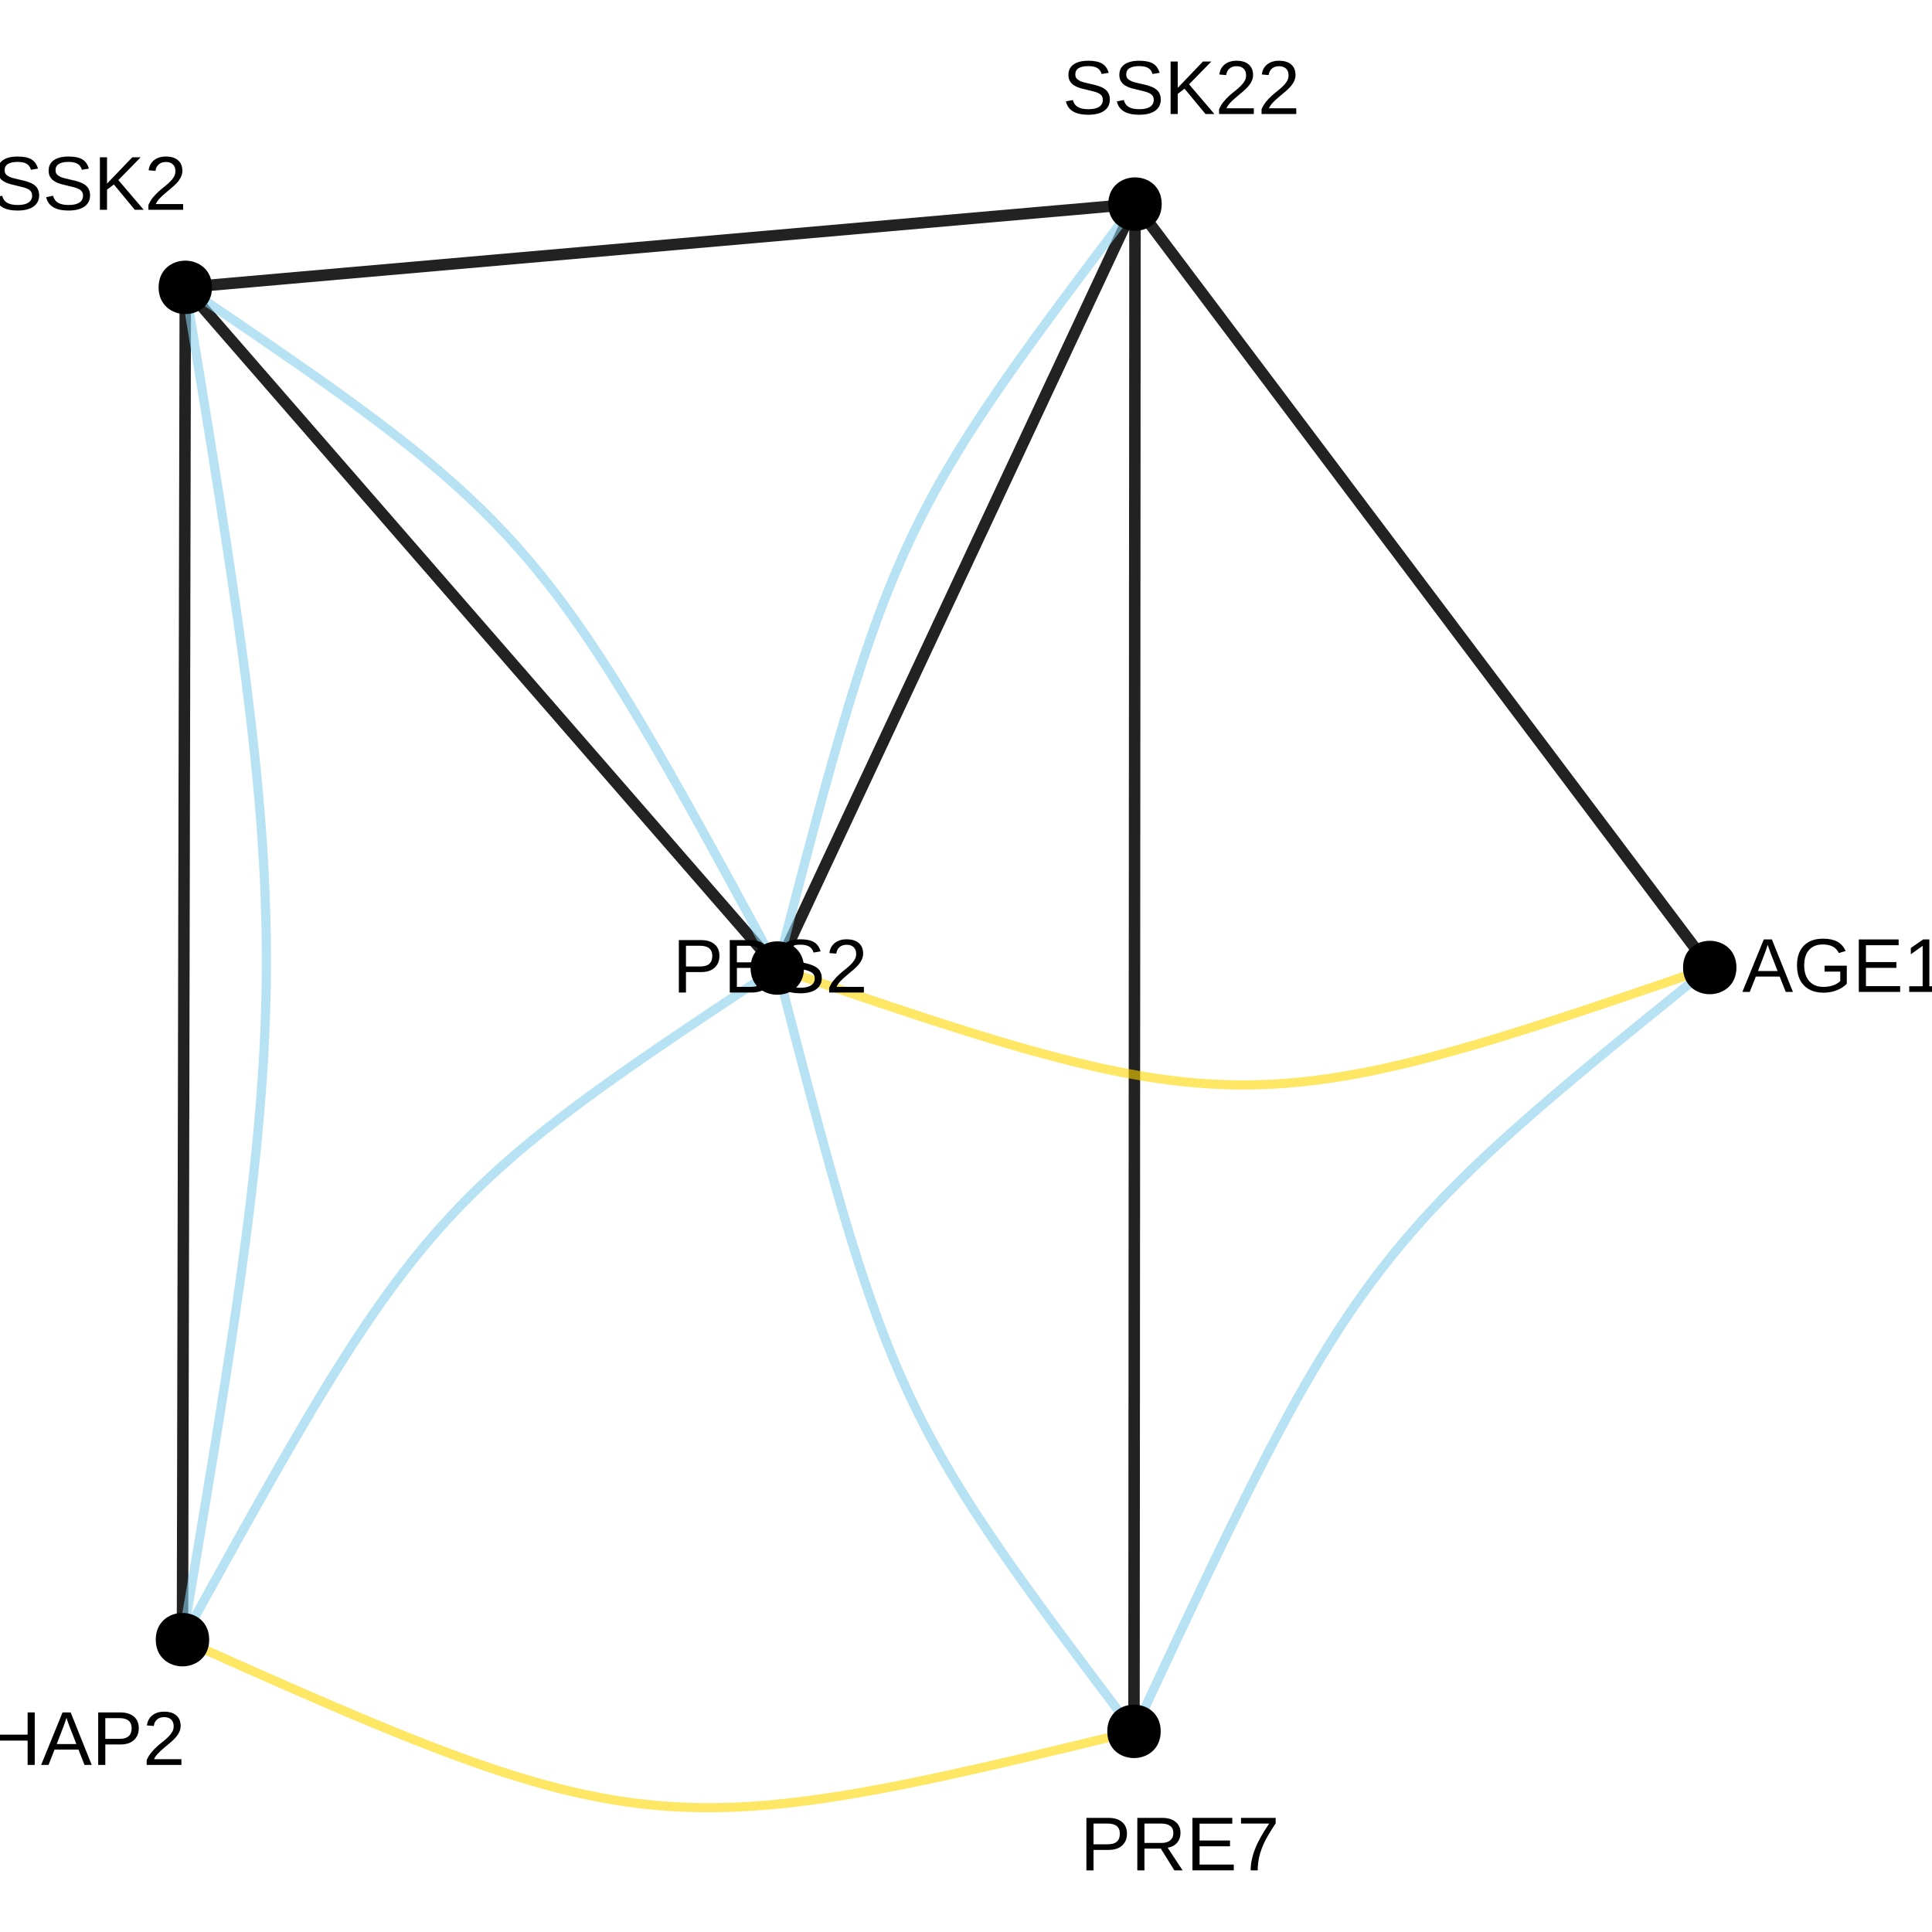 <?xml version="1.0" encoding="UTF-8"?>
<svg xmlns="http://www.w3.org/2000/svg" xmlns:xlink="http://www.w3.org/1999/xlink" width="360pt" height="360pt" viewBox="0 0 360 360" version="1.1">
<defs>
<g>
<symbol overflow="visible" id="glyph0-0">
<path style="stroke:none;" d="M 1.422 -9.781 L 9.234 -9.781 L 9.234 0 L 1.422 0 Z M 1.953 -9.25 L 1.953 -0.531 L 8.703 -0.531 L 8.703 -9.25 Z M 1.953 -9.25 "/>
</symbol>
<symbol overflow="visible" id="glyph0-1">
<path style="stroke:none;" d="M 8.734 -6.844 C 8.734 -5.914 8.43 -5.176 7.828 -4.625 C 7.223 -4.082 6.398 -3.812 5.359 -3.812 L 2.5 -3.812 L 2.5 0 L 1.172 0 L 1.172 -9.781 L 5.281 -9.781 C 6.375 -9.781 7.223 -9.52 7.828 -9 C 8.43 -8.488 8.734 -7.77 8.734 -6.844 Z M 7.406 -6.828 C 7.406 -8.086 6.645 -8.719 5.125 -8.719 L 2.5 -8.719 L 2.5 -4.859 L 5.172 -4.859 C 6.66 -4.859 7.406 -5.516 7.406 -6.828 Z M 7.406 -6.828 "/>
</symbol>
<symbol overflow="visible" id="glyph0-2">
<path style="stroke:none;" d="M 8.078 0 L 5.547 -4.062 L 2.5 -4.062 L 2.5 0 L 1.172 0 L 1.172 -9.781 L 5.766 -9.781 C 6.867 -9.781 7.719 -9.531 8.312 -9.031 C 8.914 -8.539 9.219 -7.859 9.219 -6.984 C 9.219 -6.254 9.004 -5.641 8.578 -5.141 C 8.16 -4.648 7.578 -4.344 6.828 -4.219 L 9.609 0 Z M 7.891 -6.969 C 7.891 -7.539 7.695 -7.973 7.312 -8.266 C 6.926 -8.566 6.367 -8.719 5.641 -8.719 L 2.5 -8.719 L 2.5 -5.109 L 5.688 -5.109 C 6.383 -5.109 6.926 -5.27 7.312 -5.594 C 7.695 -5.926 7.891 -6.383 7.891 -6.969 Z M 7.891 -6.969 "/>
</symbol>
<symbol overflow="visible" id="glyph0-3">
<path style="stroke:none;" d="M 1.172 0 L 1.172 -9.781 L 8.594 -9.781 L 8.594 -8.703 L 2.5 -8.703 L 2.5 -5.562 L 8.172 -5.562 L 8.172 -4.484 L 2.5 -4.484 L 2.5 -1.078 L 8.875 -1.078 L 8.875 0 Z M 1.172 0 "/>
</symbol>
<symbol overflow="visible" id="glyph0-4">
<path style="stroke:none;" d="M 7.188 -8.766 C 6.188 -7.242 5.477 -6.047 5.062 -5.172 C 4.656 -4.305 4.348 -3.453 4.141 -2.609 C 3.941 -1.773 3.844 -0.906 3.844 0 L 2.531 0 C 2.531 -1.25 2.797 -2.562 3.328 -3.938 C 3.859 -5.32 4.742 -6.914 5.984 -8.719 L 0.734 -8.719 L 0.734 -9.781 L 7.188 -9.781 Z M 7.188 -8.766 "/>
</symbol>
<symbol overflow="visible" id="glyph0-5">
<path style="stroke:none;" d="M 8.828 -2.703 C 8.828 -1.797 8.473 -1.094 7.766 -0.594 C 7.066 -0.102 6.078 0.141 4.797 0.141 C 2.41 0.141 1.023 -0.688 0.641 -2.344 L 1.938 -2.609 C 2.082 -2.016 2.395 -1.578 2.875 -1.297 C 3.352 -1.023 4.008 -0.891 4.844 -0.891 C 5.695 -0.891 6.352 -1.035 6.812 -1.328 C 7.281 -1.629 7.516 -2.062 7.516 -2.625 C 7.516 -2.945 7.441 -3.207 7.297 -3.406 C 7.148 -3.602 6.945 -3.766 6.688 -3.891 C 6.426 -4.023 6.109 -4.133 5.734 -4.219 C 5.367 -4.312 4.969 -4.41 4.531 -4.516 C 3.758 -4.68 3.172 -4.848 2.766 -5.016 C 2.367 -5.191 2.051 -5.383 1.812 -5.594 C 1.582 -5.812 1.406 -6.062 1.281 -6.344 C 1.164 -6.625 1.109 -6.945 1.109 -7.312 C 1.109 -8.145 1.426 -8.785 2.062 -9.234 C 2.707 -9.691 3.625 -9.922 4.812 -9.922 C 5.926 -9.922 6.773 -9.75 7.359 -9.406 C 7.953 -9.07 8.367 -8.492 8.609 -7.672 L 7.297 -7.453 C 7.148 -7.973 6.875 -8.348 6.469 -8.578 C 6.07 -8.805 5.516 -8.922 4.797 -8.922 C 4.016 -8.922 3.414 -8.789 3 -8.531 C 2.594 -8.281 2.391 -7.895 2.391 -7.375 C 2.391 -7.07 2.469 -6.82 2.625 -6.625 C 2.789 -6.438 3.023 -6.27 3.328 -6.125 C 3.629 -5.988 4.227 -5.82 5.125 -5.625 C 5.426 -5.562 5.723 -5.492 6.016 -5.422 C 6.316 -5.348 6.602 -5.258 6.875 -5.156 C 7.156 -5.062 7.41 -4.945 7.641 -4.812 C 7.879 -4.676 8.086 -4.508 8.266 -4.312 C 8.441 -4.125 8.578 -3.895 8.672 -3.625 C 8.773 -3.363 8.828 -3.055 8.828 -2.703 Z M 8.828 -2.703 "/>
</symbol>
<symbol overflow="visible" id="glyph0-6">
<path style="stroke:none;" d="M 7.672 0 L 3.766 -4.719 L 2.5 -3.75 L 2.5 0 L 1.172 0 L 1.172 -9.781 L 2.5 -9.781 L 2.5 -4.875 L 7.203 -9.781 L 8.766 -9.781 L 4.609 -5.531 L 9.328 0 Z M 7.672 0 "/>
</symbol>
<symbol overflow="visible" id="glyph0-7">
<path style="stroke:none;" d="M 0.719 0 L 0.719 -0.875 C 0.945 -1.414 1.234 -1.895 1.578 -2.312 C 1.922 -2.727 2.281 -3.102 2.656 -3.438 C 3.031 -3.77 3.398 -4.078 3.766 -4.359 C 4.129 -4.648 4.457 -4.941 4.75 -5.234 C 5.051 -5.523 5.289 -5.828 5.469 -6.141 C 5.656 -6.453 5.75 -6.805 5.75 -7.203 C 5.75 -7.742 5.594 -8.16 5.281 -8.453 C 4.969 -8.754 4.531 -8.906 3.969 -8.906 C 3.438 -8.906 3 -8.758 2.656 -8.469 C 2.312 -8.176 2.109 -7.77 2.047 -7.25 L 0.766 -7.359 C 0.859 -8.148 1.191 -8.773 1.766 -9.234 C 2.336 -9.691 3.07 -9.922 3.969 -9.922 C 4.957 -9.922 5.719 -9.688 6.25 -9.219 C 6.781 -8.758 7.047 -8.102 7.047 -7.25 C 7.047 -6.863 6.957 -6.484 6.781 -6.109 C 6.602 -5.734 6.344 -5.359 6 -4.984 C 5.656 -4.609 5.004 -4.031 4.047 -3.25 C 3.516 -2.812 3.086 -2.414 2.766 -2.062 C 2.453 -1.719 2.227 -1.383 2.094 -1.062 L 7.188 -1.062 L 7.188 0 Z M 0.719 0 "/>
</symbol>
<symbol overflow="visible" id="glyph0-8">
<path style="stroke:none;" d="M 8.109 0 L 6.984 -2.859 L 2.531 -2.859 L 1.406 0 L 0.031 0 L 4.016 -9.781 L 5.531 -9.781 L 9.453 0 Z M 4.75 -8.781 L 4.688 -8.594 C 4.57 -8.207 4.398 -7.711 4.172 -7.109 L 2.938 -3.891 L 6.594 -3.891 L 5.328 -7.125 C 5.203 -7.445 5.07 -7.805 4.938 -8.203 Z M 4.75 -8.781 "/>
</symbol>
<symbol overflow="visible" id="glyph0-9">
<path style="stroke:none;" d="M 0.719 -4.938 C 0.719 -6.52 1.141 -7.742 1.984 -8.609 C 2.836 -9.484 4.035 -9.922 5.578 -9.922 C 6.66 -9.922 7.539 -9.738 8.219 -9.375 C 8.895 -9.008 9.414 -8.426 9.781 -7.625 L 8.516 -7.25 C 8.242 -7.801 7.863 -8.203 7.375 -8.453 C 6.883 -8.711 6.273 -8.844 5.547 -8.844 C 4.422 -8.844 3.555 -8.5 2.953 -7.812 C 2.359 -7.133 2.062 -6.176 2.062 -4.938 C 2.062 -3.695 2.379 -2.719 3.016 -2 C 3.648 -1.289 4.523 -0.938 5.641 -0.938 C 6.285 -0.938 6.883 -1.031 7.438 -1.219 C 7.988 -1.414 8.438 -1.68 8.781 -2.016 L 8.781 -3.781 L 5.859 -3.781 L 5.859 -4.891 L 10 -4.891 L 10 -1.516 C 9.477 -0.992 8.844 -0.586 8.094 -0.297 C 7.344 -0.004 6.523 0.141 5.641 0.141 C 4.617 0.141 3.738 -0.062 3 -0.469 C 2.258 -0.875 1.691 -1.457 1.297 -2.219 C 0.91 -2.988 0.719 -3.895 0.719 -4.938 Z M 0.719 -4.938 "/>
</symbol>
<symbol overflow="visible" id="glyph0-10">
<path style="stroke:none;" d="M 1.078 0 L 1.078 -1.062 L 3.578 -1.062 L 3.578 -8.594 L 1.375 -7.016 L 1.375 -8.188 L 3.672 -9.781 L 4.828 -9.781 L 4.828 -1.062 L 7.219 -1.062 L 7.219 0 Z M 1.078 0 "/>
</symbol>
<symbol overflow="visible" id="glyph0-11">
<path style="stroke:none;" d="M 7.781 0 L 7.781 -4.531 L 2.5 -4.531 L 2.5 0 L 1.172 0 L 1.172 -9.781 L 2.5 -9.781 L 2.5 -5.641 L 7.781 -5.641 L 7.781 -9.781 L 9.109 -9.781 L 9.109 0 Z M 7.781 0 "/>
</symbol>
<symbol overflow="visible" id="glyph0-12">
<path style="stroke:none;" d="M 8.734 -2.75 C 8.734 -1.883 8.414 -1.207 7.781 -0.719 C 7.145 -0.238 6.266 0 5.141 0 L 1.172 0 L 1.172 -9.781 L 4.719 -9.781 C 7.02 -9.781 8.172 -8.988 8.172 -7.406 C 8.172 -6.832 8.004 -6.348 7.672 -5.953 C 7.348 -5.555 6.891 -5.289 6.297 -5.156 C 7.078 -5.062 7.676 -4.801 8.094 -4.375 C 8.52 -3.945 8.734 -3.406 8.734 -2.75 Z M 6.828 -7.25 C 6.828 -7.781 6.645 -8.156 6.281 -8.375 C 5.926 -8.602 5.406 -8.719 4.719 -8.719 L 2.5 -8.719 L 2.5 -5.625 L 4.719 -5.625 C 5.426 -5.625 5.953 -5.754 6.297 -6.016 C 6.648 -6.285 6.828 -6.695 6.828 -7.25 Z M 7.391 -2.859 C 7.391 -4.016 6.582 -4.594 4.969 -4.594 L 2.5 -4.594 L 2.5 -1.062 L 5.062 -1.062 C 5.875 -1.062 6.461 -1.211 6.828 -1.516 C 7.203 -1.816 7.391 -2.266 7.391 -2.859 Z M 7.391 -2.859 "/>
</symbol>
</g>
</defs>
<g id="surface155093">
<rect x="0" y="0" width="360" height="360" style="fill:rgb(100%,100%,100%);fill-opacity:1;stroke:none;"/>
<path style="fill:none;stroke-width:2.134;stroke-linecap:butt;stroke-linejoin:round;stroke:rgb(13.333%,13.333%,13.333%);stroke-opacity:1;stroke-miterlimit:1;" d="M 211.305 322.613 L 211.305 318.344 L 211.309 314.16 L 211.312 310.062 L 211.312 306.043 L 211.316 302.105 L 211.32 298.246 L 211.32 294.465 L 211.324 290.754 L 211.328 287.121 L 211.328 283.559 L 211.332 280.062 L 211.332 276.637 L 211.336 273.277 L 211.336 269.98 L 211.34 266.746 L 211.34 263.57 L 211.344 260.457 L 211.348 257.402 L 211.348 254.398 L 211.352 251.453 L 211.352 245.711 L 211.355 242.91 L 211.355 240.16 L 211.359 237.457 L 211.359 234.793 L 211.363 232.172 L 211.363 229.59 L 211.367 227.043 L 211.367 222.062 L 211.371 219.621 L 211.371 217.211 L 211.375 214.832 L 211.375 210.148 L 211.379 207.844 L 211.379 205.562 L 211.383 203.297 L 211.383 198.828 L 211.387 196.613 L 211.387 192.227 L 211.391 190.051 L 211.391 187.879 L 211.395 185.715 L 211.395 181.398 L 211.398 179.242 L 211.398 174.926 L 211.402 172.762 L 211.402 168.414 L 211.406 166.227 L 211.406 164.027 L 211.41 161.816 L 211.41 157.344 L 211.414 155.082 L 211.414 150.496 L 211.418 148.164 L 211.418 145.812 L 211.422 143.43 L 211.422 138.578 L 211.426 136.105 L 211.426 133.598 L 211.43 131.055 L 211.43 128.473 L 211.434 125.852 L 211.434 123.188 L 211.438 120.48 L 211.438 114.934 L 211.441 112.086 L 211.441 109.191 L 211.445 106.242 L 211.445 103.242 L 211.449 100.184 L 211.449 97.07 L 211.453 93.898 L 211.457 90.664 L 211.457 87.367 L 211.461 84.008 L 211.461 80.578 L 211.465 77.086 L 211.465 73.523 L 211.469 69.887 L 211.473 66.18 L 211.473 62.395 L 211.477 58.535 L 211.48 54.598 L 211.48 50.582 L 211.484 46.48 L 211.488 42.297 L 211.488 38.027 "/>
<path style="fill:none;stroke-width:2.134;stroke-linecap:butt;stroke-linejoin:round;stroke:rgb(13.333%,13.333%,13.333%);stroke-opacity:1;stroke-miterlimit:1;" d="M 34.527 53.547 L 34.52 57.328 L 34.512 61.031 L 34.504 64.66 L 34.496 68.219 L 34.492 71.703 L 34.484 75.121 L 34.477 78.473 L 34.469 81.754 L 34.461 84.973 L 34.457 88.129 L 34.449 91.223 L 34.441 94.258 L 34.438 97.23 L 34.43 100.152 L 34.426 103.016 L 34.418 105.824 L 34.414 108.582 L 34.406 111.289 L 34.402 113.945 L 34.398 116.555 L 34.391 119.121 L 34.387 121.641 L 34.379 124.117 L 34.375 126.555 L 34.371 128.949 L 34.367 131.305 L 34.359 133.629 L 34.355 135.914 L 34.352 138.168 L 34.348 140.387 L 34.344 142.578 L 34.336 144.738 L 34.332 146.871 L 34.328 148.98 L 34.324 151.066 L 34.32 153.129 L 34.316 155.168 L 34.312 157.188 L 34.309 159.191 L 34.305 161.18 L 34.301 163.152 L 34.297 165.109 L 34.289 167.059 L 34.285 168.996 L 34.281 170.922 L 34.277 172.844 L 34.273 174.762 L 34.254 184.312 L 34.25 186.23 L 34.246 188.152 L 34.242 190.078 L 34.238 192.016 L 34.234 193.965 L 34.23 195.922 L 34.227 197.895 L 34.223 199.883 L 34.219 201.887 L 34.215 203.906 L 34.211 205.945 L 34.207 208.008 L 34.199 210.094 L 34.195 212.203 L 34.191 214.336 L 34.188 216.496 L 34.184 218.688 L 34.18 220.906 L 34.172 223.16 L 34.168 225.445 L 34.164 227.77 L 34.16 230.125 L 34.152 232.52 L 34.148 234.957 L 34.145 237.434 L 34.137 239.953 L 34.133 242.52 L 34.129 245.129 L 34.121 247.785 L 34.117 250.492 L 34.109 253.25 L 34.105 256.059 L 34.098 258.922 L 34.094 261.84 L 34.086 264.816 L 34.078 267.852 L 34.074 270.945 L 34.066 274.102 L 34.059 277.32 L 34.055 280.602 L 34.047 283.953 L 34.039 287.371 L 34.031 290.855 L 34.023 294.414 L 34.016 298.043 L 34.008 301.746 L 34 305.527 "/>
<path style="fill:none;stroke-width:2.134;stroke-linecap:butt;stroke-linejoin:round;stroke:rgb(13.333%,13.333%,13.333%);stroke-opacity:1;stroke-miterlimit:1;" d="M 34.527 53.547 L 36.184 55.449 L 37.805 57.312 L 39.395 59.141 L 40.949 60.93 L 42.477 62.688 L 43.973 64.406 L 45.441 66.094 L 46.875 67.746 L 48.285 69.367 L 49.668 70.953 L 51.023 72.512 L 52.352 74.039 L 53.652 75.535 L 54.93 77.004 L 56.184 78.445 L 57.414 79.859 L 58.621 81.25 L 59.805 82.609 L 60.969 83.949 L 62.109 85.262 L 63.234 86.555 L 64.336 87.82 L 65.422 89.066 L 66.488 90.293 L 67.535 91.5 L 68.566 92.688 L 69.586 93.855 L 70.586 95.008 L 71.57 96.141 L 72.543 97.258 L 73.504 98.359 L 74.449 99.449 L 75.383 100.523 L 76.305 101.582 L 77.219 102.633 L 78.121 103.672 L 79.016 104.699 L 79.898 105.715 L 80.777 106.723 L 81.645 107.723 L 82.508 108.715 L 83.367 109.703 L 84.219 110.684 L 85.066 111.656 L 85.91 112.629 L 87.59 114.559 L 88.426 115.523 L 90.934 118.406 L 91.773 119.367 L 92.609 120.332 L 94.297 122.27 L 95.145 123.246 L 95.996 124.227 L 96.855 125.211 L 97.719 126.203 L 98.586 127.203 L 99.465 128.211 L 100.348 129.23 L 101.242 130.258 L 102.145 131.293 L 103.059 132.344 L 103.98 133.406 L 104.914 134.48 L 105.859 135.566 L 106.82 136.672 L 107.793 137.789 L 108.777 138.922 L 109.777 140.074 L 110.793 141.242 L 111.828 142.426 L 112.875 143.633 L 113.941 144.859 L 115.027 146.105 L 116.129 147.375 L 117.25 148.664 L 118.395 149.98 L 119.559 151.316 L 120.742 152.68 L 121.949 154.066 L 123.18 155.48 L 124.434 156.922 L 125.711 158.391 L 127.012 159.891 L 128.34 161.418 L 129.695 162.973 L 131.078 164.562 L 132.484 166.184 L 133.922 167.836 L 135.391 169.52 L 136.887 171.242 L 138.41 172.996 L 139.969 174.785 L 141.559 176.613 L 143.18 178.48 L 144.836 180.383 "/>
<path style="fill:none;stroke-width:2.134;stroke-linecap:butt;stroke-linejoin:round;stroke:rgb(13.333%,13.333%,13.333%);stroke-opacity:1;stroke-miterlimit:1;" d="M 34.527 53.547 L 37.184 53.312 L 39.785 53.086 L 42.332 52.863 L 44.832 52.645 L 47.281 52.43 L 49.68 52.219 L 52.031 52.012 L 54.34 51.809 L 56.598 51.609 L 58.816 51.418 L 60.988 51.227 L 63.117 51.039 L 65.207 50.855 L 67.258 50.676 L 69.27 50.5 L 71.242 50.328 L 73.18 50.156 L 75.078 49.992 L 76.945 49.828 L 78.777 49.668 L 80.578 49.508 L 82.348 49.352 L 84.09 49.199 L 85.801 49.051 L 87.48 48.902 L 89.137 48.758 L 90.77 48.613 L 92.375 48.473 L 93.957 48.336 L 95.516 48.199 L 97.055 48.062 L 98.57 47.93 L 100.07 47.801 L 101.551 47.668 L 103.016 47.543 L 104.461 47.414 L 105.895 47.289 L 107.316 47.164 L 108.723 47.039 L 110.117 46.918 L 111.504 46.797 L 112.879 46.676 L 114.246 46.555 L 115.605 46.438 L 116.961 46.316 L 119.656 46.082 L 120.996 45.965 L 122.34 45.848 L 123.68 45.73 L 125.02 45.609 L 126.363 45.492 L 129.059 45.258 L 130.414 45.137 L 131.773 45.02 L 133.141 44.898 L 134.516 44.777 L 135.902 44.656 L 137.297 44.535 L 138.703 44.41 L 140.125 44.285 L 141.555 44.16 L 143.004 44.035 L 144.469 43.906 L 145.949 43.777 L 147.449 43.645 L 148.965 43.512 L 150.504 43.375 L 152.062 43.238 L 153.645 43.102 L 155.25 42.961 L 156.879 42.816 L 158.535 42.672 L 160.219 42.523 L 161.93 42.375 L 163.668 42.223 L 165.438 42.066 L 167.238 41.91 L 169.074 41.75 L 170.938 41.586 L 172.84 41.418 L 174.777 41.25 L 176.75 41.074 L 178.762 40.898 L 180.809 40.719 L 182.898 40.535 L 185.031 40.348 L 187.203 40.16 L 189.418 39.965 L 191.68 39.766 L 193.984 39.562 L 196.34 39.355 L 198.738 39.148 L 201.188 38.934 L 203.684 38.715 L 206.234 38.488 L 208.836 38.262 L 211.488 38.027 "/>
<path style="fill:none;stroke-width:2.134;stroke-linecap:butt;stroke-linejoin:round;stroke:rgb(13.333%,13.333%,13.333%);stroke-opacity:1;stroke-miterlimit:1;" d="M 318.586 180.281 L 316.98 178.148 L 315.406 176.055 L 313.863 174.008 L 312.352 172 L 310.867 170.031 L 309.418 168.102 L 307.992 166.211 L 306.598 164.355 L 305.23 162.539 L 303.887 160.758 L 302.574 159.012 L 301.285 157.297 L 300.02 155.617 L 298.777 153.973 L 297.562 152.355 L 296.367 150.77 L 295.195 149.211 L 294.043 147.684 L 292.914 146.184 L 291.805 144.711 L 290.715 143.262 L 289.645 141.84 L 288.594 140.441 L 287.559 139.066 L 286.539 137.715 L 285.535 136.383 L 284.551 135.074 L 283.578 133.781 L 282.621 132.512 L 281.676 131.258 L 280.746 130.02 L 279.828 128.801 L 278.922 127.594 L 278.023 126.406 L 277.137 125.227 L 276.262 124.062 L 275.395 122.91 L 274.535 121.77 L 273.684 120.641 L 272.84 119.52 L 272 118.406 L 271.168 117.301 L 270.344 116.199 L 269.52 115.105 L 268.699 114.02 L 267.883 112.934 L 267.066 111.852 L 266.254 110.773 L 265.445 109.695 L 263.82 107.539 L 262.195 105.375 L 261.375 104.293 L 260.559 103.203 L 259.734 102.109 L 258.906 101.012 L 258.074 99.906 L 257.234 98.793 L 256.391 97.668 L 255.539 96.539 L 254.68 95.398 L 253.812 94.246 L 252.938 93.082 L 252.051 91.906 L 251.156 90.715 L 250.246 89.512 L 249.328 88.289 L 248.398 87.055 L 247.453 85.801 L 246.496 84.527 L 245.527 83.238 L 244.539 81.926 L 243.535 80.598 L 242.52 79.242 L 241.484 77.867 L 240.43 76.469 L 239.359 75.047 L 238.27 73.602 L 237.16 72.125 L 236.031 70.625 L 234.879 69.098 L 233.707 67.543 L 232.516 65.953 L 231.297 64.34 L 230.059 62.691 L 228.793 61.012 L 227.504 59.297 L 226.188 57.551 L 224.848 55.77 L 223.48 53.953 L 222.082 52.098 L 220.66 50.207 L 219.207 48.281 L 217.727 46.312 L 216.215 44.301 L 214.672 42.254 L 213.098 40.164 L 211.488 38.027 "/>
<path style="fill:none;stroke-width:2.134;stroke-linecap:butt;stroke-linejoin:round;stroke:rgb(13.333%,13.333%,13.333%);stroke-opacity:1;stroke-miterlimit:1;" d="M 144.836 180.383 L 145.836 178.246 L 146.812 176.152 L 147.773 174.102 L 148.715 172.094 L 149.637 170.125 L 150.543 168.191 L 151.426 166.301 L 152.297 164.445 L 153.148 162.629 L 153.98 160.844 L 154.801 159.098 L 155.602 157.383 L 156.391 155.703 L 157.164 154.051 L 157.918 152.434 L 158.664 150.848 L 159.391 149.289 L 160.109 147.762 L 160.812 146.258 L 161.504 144.785 L 162.18 143.336 L 162.848 141.914 L 163.504 140.512 L 164.145 139.137 L 164.781 137.785 L 165.402 136.453 L 166.02 135.141 L 166.621 133.848 L 167.219 132.578 L 167.805 131.32 L 168.387 130.086 L 168.957 128.863 L 169.523 127.656 L 170.078 126.469 L 170.629 125.289 L 171.176 124.125 L 171.715 122.973 L 172.25 121.828 L 172.781 120.699 L 173.305 119.574 L 173.828 118.461 L 174.348 117.355 L 174.859 116.254 L 175.375 115.16 L 175.883 114.07 L 176.391 112.984 L 176.898 111.902 L 177.406 110.824 L 177.91 109.742 L 178.918 107.586 L 179.426 106.508 L 179.934 105.426 L 180.441 104.34 L 180.949 103.25 L 181.465 102.156 L 181.977 101.055 L 182.496 99.949 L 183.02 98.836 L 183.543 97.711 L 184.074 96.578 L 184.609 95.438 L 185.148 94.285 L 185.695 93.121 L 186.246 91.941 L 186.801 90.75 L 187.367 89.547 L 187.938 88.324 L 188.52 87.086 L 189.105 85.832 L 189.703 84.562 L 190.305 83.27 L 190.922 81.957 L 191.543 80.625 L 192.18 79.273 L 192.82 77.895 L 193.477 76.496 L 194.145 75.074 L 194.82 73.625 L 195.512 72.148 L 196.215 70.648 L 196.934 69.121 L 197.66 67.562 L 198.402 65.977 L 199.16 64.355 L 199.934 62.707 L 200.723 61.027 L 201.523 59.312 L 202.344 57.566 L 203.176 55.781 L 204.027 53.965 L 204.898 52.109 L 205.781 50.219 L 206.688 48.285 L 207.609 46.316 L 208.551 44.309 L 209.512 42.258 L 210.488 40.164 L 211.488 38.027 "/>
<path style="fill:none;stroke-width:1.707;stroke-linecap:butt;stroke-linejoin:round;stroke:rgb(52.941%,80.784%,92.157%);stroke-opacity:0.6;stroke-miterlimit:1;" d="M 211.305 322.613 L 209.984 320.871 L 208.695 319.164 L 207.426 317.484 L 206.188 315.836 L 204.969 314.219 L 203.773 312.633 L 202.602 311.07 L 201.457 309.539 L 200.332 308.035 L 199.23 306.555 L 198.148 305.098 L 197.09 303.668 L 196.051 302.262 L 195.035 300.875 L 194.039 299.512 L 193.062 298.172 L 192.105 296.852 L 191.168 295.547 L 190.25 294.266 L 189.352 293 L 188.469 291.75 L 187.605 290.516 L 186.762 289.301 L 185.934 288.098 L 185.121 286.906 L 184.324 285.73 L 183.543 284.566 L 182.777 283.414 L 182.031 282.273 L 181.297 281.141 L 180.574 280.02 L 179.871 278.902 L 179.176 277.793 L 178.496 276.691 L 177.832 275.598 L 177.18 274.508 L 176.535 273.418 L 175.906 272.336 L 175.289 271.254 L 174.684 270.176 L 174.086 269.098 L 173.5 268.02 L 172.922 266.938 L 172.355 265.855 L 171.797 264.773 L 171.25 263.688 L 170.711 262.598 L 170.176 261.5 L 169.652 260.402 L 169.133 259.293 L 168.625 258.18 L 168.121 257.055 L 167.621 255.926 L 167.129 254.785 L 166.645 253.633 L 166.16 252.469 L 165.684 251.297 L 165.211 250.105 L 164.742 248.906 L 164.277 247.691 L 163.812 246.461 L 163.355 245.211 L 162.898 243.949 L 162.441 242.664 L 161.988 241.367 L 161.535 240.047 L 161.086 238.707 L 160.633 237.344 L 160.184 235.965 L 159.73 234.559 L 159.281 233.129 L 158.828 231.676 L 158.371 230.199 L 157.918 228.695 L 157.457 227.168 L 156.996 225.609 L 156.535 224.023 L 156.066 222.41 L 155.598 220.766 L 155.121 219.09 L 154.641 217.383 L 154.16 215.645 L 153.668 213.875 L 153.176 212.07 L 152.676 210.23 L 152.168 208.355 L 151.652 206.441 L 151.133 204.492 L 150.605 202.508 L 150.07 200.48 L 149.527 198.418 L 148.973 196.312 L 148.41 194.168 L 147.84 191.977 L 147.262 189.746 L 146.672 187.473 L 146.07 185.156 L 145.457 182.789 L 144.836 180.383 "/>
<path style="fill:none;stroke-width:1.707;stroke-linecap:butt;stroke-linejoin:round;stroke:rgb(100%,84.314%,0%);stroke-opacity:0.6;stroke-miterlimit:1;" d="M 211.305 322.613 L 208.676 323.254 L 206.094 323.883 L 203.562 324.496 L 201.082 325.098 L 198.645 325.688 L 196.254 326.258 L 193.906 326.816 L 191.602 327.363 L 189.344 327.895 L 187.125 328.41 L 184.945 328.914 L 182.809 329.402 L 180.707 329.875 L 178.645 330.332 L 176.617 330.777 L 174.629 331.207 L 172.672 331.621 L 170.75 332.02 L 168.859 332.402 L 167 332.773 L 165.172 333.125 L 163.375 333.465 L 161.605 333.785 L 159.863 334.094 L 158.148 334.387 L 156.457 334.66 L 154.789 334.922 L 153.148 335.164 L 151.527 335.391 L 149.93 335.602 L 148.352 335.797 L 146.793 335.977 L 145.254 336.137 L 143.73 336.285 L 142.223 336.414 L 140.734 336.523 L 139.258 336.621 L 137.793 336.699 L 136.344 336.758 L 134.906 336.801 L 133.477 336.828 L 132.059 336.84 L 130.645 336.832 L 129.242 336.805 L 127.844 336.762 L 126.453 336.699 L 125.066 336.621 L 123.684 336.523 L 122.301 336.41 L 120.918 336.277 L 119.539 336.125 L 118.16 335.957 L 116.777 335.77 L 115.391 335.562 L 114.004 335.336 L 112.609 335.094 L 111.211 334.828 L 109.805 334.547 L 108.391 334.246 L 106.969 333.93 L 105.539 333.59 L 104.094 333.23 L 102.641 332.852 L 101.172 332.457 L 99.691 332.039 L 98.199 331.602 L 96.688 331.148 L 95.16 330.672 L 93.613 330.176 L 92.047 329.66 L 90.465 329.121 L 88.859 328.566 L 87.23 327.988 L 85.582 327.391 L 83.91 326.773 L 82.211 326.137 L 80.488 325.477 L 78.738 324.797 L 76.957 324.094 L 75.152 323.375 L 73.312 322.629 L 71.445 321.867 L 69.547 321.082 L 67.613 320.273 L 65.648 319.445 L 63.645 318.594 L 61.609 317.723 L 59.535 316.828 L 57.422 315.91 L 55.273 314.973 L 53.082 314.016 L 50.852 313.031 L 48.578 312.027 L 46.262 311 L 43.902 309.953 L 41.496 308.879 L 39.043 307.785 L 36.547 306.668 L 34 305.527 "/>
<path style="fill:none;stroke-width:1.707;stroke-linecap:butt;stroke-linejoin:round;stroke:rgb(52.941%,80.784%,92.157%);stroke-opacity:0.6;stroke-miterlimit:1;" d="M 211.305 322.613 L 212.52 319.996 L 213.719 317.43 L 214.891 314.914 L 216.043 312.445 L 217.176 310.027 L 218.289 307.652 L 219.383 305.324 L 220.457 303.043 L 221.512 300.805 L 222.551 298.613 L 223.574 296.461 L 224.578 294.352 L 225.566 292.285 L 226.543 290.258 L 227.5 288.27 L 228.445 286.32 L 229.379 284.41 L 230.301 282.535 L 231.207 280.699 L 232.105 278.898 L 232.988 277.133 L 233.863 275.398 L 234.73 273.699 L 235.586 272.031 L 236.434 270.398 L 237.277 268.793 L 238.109 267.219 L 238.934 265.672 L 239.758 264.156 L 240.57 262.664 L 241.383 261.203 L 242.188 259.766 L 242.992 258.355 L 243.789 256.965 L 244.586 255.602 L 245.383 254.262 L 246.176 252.941 L 246.973 251.645 L 247.766 250.367 L 248.562 249.109 L 249.355 247.867 L 250.156 246.645 L 250.957 245.441 L 251.758 244.254 L 252.566 243.078 L 253.379 241.922 L 254.195 240.777 L 255.016 239.645 L 255.844 238.523 L 256.68 237.418 L 257.523 236.32 L 258.375 235.23 L 259.234 234.152 L 260.102 233.082 L 260.98 232.02 L 261.867 230.961 L 262.77 229.91 L 263.68 228.863 L 264.602 227.824 L 265.539 226.785 L 266.488 225.75 L 267.453 224.715 L 268.434 223.68 L 269.426 222.648 L 270.438 221.613 L 271.465 220.578 L 272.508 219.543 L 273.566 218.5 L 274.648 217.457 L 275.746 216.406 L 276.863 215.352 L 278.004 214.289 L 279.164 213.223 L 280.344 212.145 L 281.547 211.059 L 282.77 209.965 L 284.02 208.859 L 285.289 207.742 L 286.586 206.613 L 287.91 205.473 L 289.258 204.316 L 290.629 203.148 L 292.031 201.965 L 293.457 200.762 L 294.914 199.547 L 296.398 198.312 L 297.914 197.059 L 299.457 195.785 L 301.031 194.492 L 302.637 193.18 L 304.273 191.844 L 305.941 190.484 L 307.645 189.102 L 309.383 187.699 L 311.152 186.266 L 312.957 184.812 L 314.797 183.328 L 316.672 181.82 L 318.586 180.281 "/>
<path style="fill:none;stroke-width:1.707;stroke-linecap:butt;stroke-linejoin:round;stroke:rgb(52.941%,80.784%,92.157%);stroke-opacity:0.6;stroke-miterlimit:1;" d="M 34.527 53.547 L 36.449 54.844 L 38.332 56.117 L 40.176 57.367 L 41.988 58.594 L 43.766 59.801 L 45.508 60.988 L 47.215 62.152 L 48.891 63.301 L 50.535 64.43 L 52.145 65.539 L 53.727 66.633 L 55.277 67.711 L 56.797 68.77 L 58.289 69.816 L 59.754 70.848 L 61.188 71.867 L 62.594 72.875 L 63.977 73.867 L 65.332 74.848 L 66.66 75.82 L 67.965 76.785 L 69.246 77.734 L 70.504 78.68 L 71.738 79.617 L 72.949 80.547 L 74.141 81.469 L 75.312 82.387 L 76.461 83.301 L 77.59 84.207 L 78.699 85.113 L 79.789 86.016 L 80.863 86.914 L 81.922 87.816 L 82.961 88.715 L 83.984 89.613 L 84.992 90.512 L 85.988 91.414 L 86.965 92.316 L 87.934 93.223 L 88.887 94.133 L 89.828 95.047 L 90.758 95.969 L 91.676 96.895 L 92.582 97.824 L 93.48 98.766 L 94.371 99.715 L 95.25 100.672 L 96.121 101.637 L 96.988 102.613 L 97.848 103.602 L 98.699 104.602 L 99.547 105.613 L 100.391 106.637 L 101.227 107.676 L 102.062 108.727 L 102.895 109.797 L 103.727 110.879 L 104.555 111.98 L 105.379 113.098 L 106.207 114.234 L 107.035 115.391 L 107.863 116.566 L 108.691 117.762 L 109.523 118.977 L 110.359 120.215 L 111.195 121.477 L 112.039 122.762 L 112.883 124.066 L 113.734 125.398 L 114.594 126.758 L 115.457 128.141 L 116.328 129.551 L 117.207 130.988 L 118.094 132.457 L 118.992 133.949 L 119.898 135.477 L 120.812 137.031 L 121.742 138.617 L 122.68 140.234 L 123.629 141.883 L 124.594 143.566 L 125.57 145.285 L 126.562 147.039 L 127.566 148.824 L 128.59 150.648 L 130.68 154.41 L 131.75 156.348 L 132.836 158.32 L 133.945 160.336 L 135.07 162.391 L 136.215 164.488 L 137.379 166.629 L 138.566 168.809 L 139.773 171.035 L 141.004 173.305 L 142.258 175.617 L 143.535 177.977 L 144.836 180.383 "/>
<path style="fill:none;stroke-width:1.707;stroke-linecap:butt;stroke-linejoin:round;stroke:rgb(52.941%,80.784%,92.157%);stroke-opacity:0.6;stroke-miterlimit:1;" d="M 34.527 53.547 L 35.137 57.227 L 35.73 60.836 L 36.312 64.379 L 36.883 67.855 L 37.441 71.266 L 37.984 74.613 L 38.516 77.898 L 39.039 81.125 L 39.547 84.289 L 40.039 87.395 L 40.523 90.445 L 40.996 93.441 L 41.453 96.383 L 41.898 99.273 L 42.332 102.113 L 42.75 104.902 L 43.16 107.645 L 43.555 110.34 L 43.938 112.988 L 44.309 115.594 L 44.668 118.16 L 45.016 120.684 L 45.348 123.168 L 45.668 125.613 L 45.977 128.023 L 46.273 130.398 L 46.559 132.738 L 46.828 135.047 L 47.086 137.324 L 47.332 139.574 L 47.566 141.793 L 47.789 143.988 L 47.996 146.16 L 48.195 148.305 L 48.379 150.426 L 48.551 152.531 L 48.707 154.613 L 48.855 156.68 L 48.988 158.727 L 49.109 160.762 L 49.219 162.781 L 49.312 164.789 L 49.398 166.785 L 49.469 168.773 L 49.527 170.754 L 49.574 172.727 L 49.605 174.695 L 49.629 176.66 L 49.637 178.621 L 49.633 180.586 L 49.613 182.547 L 49.586 184.512 L 49.543 186.48 L 49.488 188.453 L 49.422 190.43 L 49.344 192.418 L 49.25 194.414 L 49.148 196.422 L 49.031 198.441 L 48.898 200.473 L 48.758 202.52 L 48.602 204.586 L 48.434 206.668 L 48.254 208.77 L 48.062 210.891 L 47.859 213.035 L 47.641 215.199 L 47.41 217.395 L 47.168 219.613 L 46.91 221.859 L 46.641 224.133 L 46.363 226.441 L 46.066 228.777 L 45.762 231.152 L 45.441 233.559 L 45.113 236 L 44.77 238.484 L 44.41 241.004 L 44.043 243.562 L 43.66 246.168 L 43.266 248.812 L 42.859 251.504 L 42.438 254.242 L 42.008 257.031 L 41.562 259.863 L 41.105 262.75 L 40.633 265.688 L 40.152 268.68 L 39.656 271.727 L 39.145 274.828 L 38.625 277.988 L 38.09 281.211 L 37.547 284.488 L 36.984 287.832 L 36.414 291.238 L 35.832 294.711 L 35.234 298.246 L 34.625 301.852 L 34 305.527 "/>
<path style="fill:none;stroke-width:1.707;stroke-linecap:butt;stroke-linejoin:round;stroke:rgb(100%,84.314%,0%);stroke-opacity:0.6;stroke-miterlimit:1;" d="M 318.586 180.281 L 316.051 181.156 L 313.562 182.012 L 311.121 182.852 L 308.727 183.672 L 306.375 184.477 L 304.07 185.262 L 301.809 186.027 L 299.586 186.777 L 297.406 187.508 L 295.266 188.223 L 293.16 188.918 L 291.098 189.598 L 289.07 190.258 L 287.082 190.902 L 285.125 191.523 L 283.203 192.133 L 281.312 192.723 L 279.457 193.293 L 277.629 193.848 L 275.832 194.383 L 274.066 194.898 L 272.328 195.398 L 270.617 195.883 L 268.93 196.344 L 267.27 196.793 L 265.633 197.219 L 264.02 197.633 L 262.43 198.023 L 260.859 198.398 L 259.309 198.758 L 257.781 199.098 L 256.266 199.418 L 254.773 199.723 L 253.293 200.008 L 251.828 200.273 L 250.379 200.527 L 248.945 200.758 L 247.52 200.973 L 246.109 201.168 L 244.707 201.348 L 243.316 201.508 L 241.93 201.652 L 240.555 201.777 L 239.184 201.887 L 237.816 201.977 L 236.457 202.047 L 235.102 202.102 L 233.746 202.141 L 232.391 202.156 L 231.039 202.156 L 229.688 202.141 L 228.332 202.105 L 226.977 202.055 L 225.613 201.984 L 224.25 201.895 L 222.879 201.789 L 221.5 201.664 L 220.117 201.523 L 218.727 201.363 L 217.324 201.188 L 215.91 200.992 L 214.488 200.777 L 213.051 200.547 L 211.602 200.297 L 210.137 200.031 L 208.66 199.746 L 207.164 199.445 L 205.652 199.125 L 204.121 198.789 L 202.57 198.434 L 201 198.059 L 199.41 197.668 L 197.797 197.258 L 196.16 196.832 L 194.5 196.387 L 192.812 195.926 L 191.102 195.445 L 189.363 194.949 L 187.594 194.434 L 185.797 193.898 L 183.973 193.348 L 182.113 192.777 L 180.227 192.191 L 178.301 191.586 L 176.348 190.965 L 174.355 190.324 L 172.328 189.668 L 170.262 188.988 L 168.16 188.297 L 166.02 187.586 L 163.84 186.855 L 161.617 186.109 L 159.352 185.344 L 157.047 184.562 L 154.695 183.762 L 152.301 182.941 L 149.859 182.105 L 147.371 181.254 L 144.836 180.383 "/>
<path style="fill:none;stroke-width:1.707;stroke-linecap:butt;stroke-linejoin:round;stroke:rgb(52.941%,80.784%,92.157%);stroke-opacity:0.6;stroke-miterlimit:1;" d="M 34 305.527 L 35.312 303.145 L 36.602 300.809 L 37.863 298.516 L 39.105 296.266 L 40.324 294.062 L 41.523 291.902 L 42.699 289.781 L 43.855 287.703 L 44.988 285.668 L 46.105 283.672 L 47.203 281.715 L 48.285 279.793 L 49.348 277.914 L 50.391 276.07 L 51.422 274.262 L 52.438 272.492 L 53.438 270.758 L 54.422 269.055 L 55.395 267.387 L 56.352 265.754 L 57.297 264.152 L 58.234 262.578 L 59.156 261.039 L 60.07 259.531 L 60.973 258.051 L 61.867 256.598 L 62.754 255.176 L 63.633 253.777 L 64.504 252.41 L 65.367 251.066 L 66.223 249.746 L 67.078 248.453 L 67.926 247.184 L 68.77 245.938 L 69.609 244.711 L 70.445 243.508 L 71.281 242.328 L 72.113 241.164 L 72.945 240.023 L 73.777 238.898 L 74.609 237.793 L 75.441 236.707 L 76.277 235.637 L 77.113 234.578 L 77.953 233.539 L 78.797 232.516 L 79.645 231.504 L 80.496 230.504 L 81.352 229.52 L 82.215 228.543 L 83.086 227.582 L 83.961 226.629 L 84.848 225.684 L 85.738 224.75 L 86.641 223.824 L 87.551 222.906 L 88.473 221.992 L 89.406 221.086 L 90.352 220.188 L 91.309 219.289 L 92.277 218.398 L 93.262 217.508 L 94.258 216.621 L 95.27 215.738 L 96.297 214.852 L 97.34 213.969 L 98.398 213.086 L 99.477 212.203 L 100.57 211.316 L 101.684 210.426 L 102.816 209.535 L 103.969 208.637 L 105.141 207.738 L 106.336 206.832 L 107.551 205.918 L 108.785 205 L 110.047 204.074 L 111.332 203.141 L 112.637 202.199 L 113.973 201.246 L 115.328 200.281 L 116.715 199.309 L 118.125 198.32 L 119.562 197.324 L 121.027 196.312 L 122.523 195.289 L 124.047 194.25 L 125.598 193.195 L 127.184 192.121 L 128.797 191.035 L 130.445 189.93 L 132.125 188.809 L 133.836 187.664 L 135.582 186.504 L 137.359 185.324 L 139.176 184.121 L 141.027 182.898 L 142.91 181.652 L 144.836 180.383 "/>
<path style="fill:none;stroke-width:1.707;stroke-linecap:butt;stroke-linejoin:round;stroke:rgb(52.941%,80.784%,92.157%);stroke-opacity:0.6;stroke-miterlimit:1;" d="M 144.836 180.383 L 145.461 177.969 L 146.074 175.602 L 146.676 173.281 L 147.27 171.004 L 147.852 168.77 L 148.426 166.582 L 148.988 164.434 L 149.543 162.324 L 150.09 160.258 L 150.629 158.23 L 151.156 156.242 L 151.68 154.289 L 152.195 152.375 L 152.703 150.5 L 153.207 148.656 L 153.703 146.852 L 154.195 145.078 L 154.68 143.336 L 155.16 141.629 L 155.637 139.953 L 156.109 138.305 L 156.578 136.691 L 157.043 135.102 L 157.508 133.543 L 157.965 132.012 L 158.422 130.508 L 158.879 129.027 L 159.332 127.574 L 159.789 126.145 L 160.238 124.738 L 160.691 123.355 L 161.145 121.992 L 161.598 120.652 L 162.051 119.332 L 162.508 118.027 L 162.965 116.746 L 163.422 115.48 L 163.883 114.23 L 164.348 113 L 164.816 111.781 L 165.285 110.582 L 165.758 109.391 L 166.238 108.215 L 166.723 107.051 L 167.211 105.898 L 167.703 104.758 L 168.203 103.625 L 168.707 102.5 L 169.219 101.387 L 169.738 100.277 L 170.266 99.176 L 170.801 98.078 L 171.34 96.988 L 171.891 95.902 L 172.449 94.816 L 173.02 93.734 L 173.598 92.656 L 174.184 91.574 L 174.781 90.496 L 175.391 89.414 L 176.012 88.332 L 176.641 87.25 L 177.285 86.16 L 177.941 85.07 L 178.609 83.973 L 179.289 82.871 L 179.984 81.762 L 180.691 80.645 L 181.414 79.523 L 182.148 78.391 L 182.898 77.246 L 183.664 76.094 L 184.449 74.93 L 185.246 73.754 L 186.059 72.562 L 186.891 71.359 L 187.738 70.141 L 188.605 68.906 L 189.488 67.656 L 190.391 66.391 L 191.309 65.105 L 192.25 63.805 L 193.207 62.48 L 194.188 61.141 L 195.184 59.777 L 196.203 58.391 L 197.242 56.984 L 198.305 55.551 L 199.387 54.098 L 200.492 52.617 L 201.621 51.109 L 202.77 49.574 L 203.941 48.016 L 205.141 46.426 L 206.359 44.809 L 207.605 43.16 L 208.875 41.48 L 210.168 39.77 L 211.488 38.027 "/>
<path style="fill-rule:nonzero;fill:rgb(0%,0%,0%);fill-opacity:1;stroke-width:0.709;stroke-linecap:round;stroke-linejoin:round;stroke:rgb(0%,0%,0%);stroke-opacity:1;stroke-miterlimit:10;" d="M 215.926 322.613 C 215.926 328.777 206.68 328.777 206.68 322.613 C 206.68 316.449 215.926 316.449 215.926 322.613 "/>
<path style="fill-rule:nonzero;fill:rgb(0%,0%,0%);fill-opacity:1;stroke-width:0.709;stroke-linecap:round;stroke-linejoin:round;stroke:rgb(0%,0%,0%);stroke-opacity:1;stroke-miterlimit:10;" d="M 216.113 38.027 C 216.113 44.191 206.867 44.191 206.867 38.027 C 206.867 31.867 216.113 31.867 216.113 38.027 "/>
<path style="fill-rule:nonzero;fill:rgb(0%,0%,0%);fill-opacity:1;stroke-width:0.709;stroke-linecap:round;stroke-linejoin:round;stroke:rgb(0%,0%,0%);stroke-opacity:1;stroke-miterlimit:10;" d="M 323.207 180.281 C 323.207 186.445 313.965 186.445 313.965 180.281 C 313.965 174.117 323.207 174.117 323.207 180.281 "/>
<path style="fill-rule:nonzero;fill:rgb(0%,0%,0%);fill-opacity:1;stroke-width:0.709;stroke-linecap:round;stroke-linejoin:round;stroke:rgb(0%,0%,0%);stroke-opacity:1;stroke-miterlimit:10;" d="M 38.625 305.527 C 38.625 311.691 29.379 311.691 29.379 305.527 C 29.379 299.363 38.625 299.363 38.625 305.527 "/>
<path style="fill-rule:nonzero;fill:rgb(0%,0%,0%);fill-opacity:1;stroke-width:0.709;stroke-linecap:round;stroke-linejoin:round;stroke:rgb(0%,0%,0%);stroke-opacity:1;stroke-miterlimit:10;" d="M 149.457 180.383 C 149.457 186.543 140.211 186.543 140.211 180.383 C 140.211 174.219 149.457 174.219 149.457 180.383 "/>
<path style="fill-rule:nonzero;fill:rgb(0%,0%,0%);fill-opacity:1;stroke-width:0.709;stroke-linecap:round;stroke-linejoin:round;stroke:rgb(0%,0%,0%);stroke-opacity:1;stroke-miterlimit:10;" d="M 39.152 53.547 C 39.152 59.711 29.906 59.711 29.906 53.547 C 29.906 47.383 39.152 47.383 39.152 53.547 "/>
<g style="fill:rgb(0%,0%,0%);fill-opacity:1;">
  <use xlink:href="#glyph0-1" x="201.262" y="348.515"/>
  <use xlink:href="#glyph0-2" x="210.75" y="348.515"/>
  <use xlink:href="#glyph0-3" x="221.023" y="348.515"/>
  <use xlink:href="#glyph0-4" x="230.512" y="348.515"/>
</g>
<g style="fill:rgb(0%,0%,0%);fill-opacity:1;">
  <use xlink:href="#glyph0-5" x="197.977" y="21.241"/>
  <use xlink:href="#glyph0-5" x="207.465" y="21.241"/>
  <use xlink:href="#glyph0-6" x="216.953" y="21.241"/>
  <use xlink:href="#glyph0-7" x="226.441" y="21.241"/>
  <use xlink:href="#glyph0-7" x="234.353" y="21.241"/>
</g>
<g style="fill:rgb(0%,0%,0%);fill-opacity:1;">
  <use xlink:href="#glyph0-8" x="324.637" y="184.831"/>
  <use xlink:href="#glyph0-9" x="334.125" y="184.831"/>
  <use xlink:href="#glyph0-3" x="345.19" y="184.831"/>
  <use xlink:href="#glyph0-10" x="354.679" y="184.831"/>
</g>
<g style="fill:rgb(0%,0%,0%);fill-opacity:1;">
  <use xlink:href="#glyph0-11" x="-2.637" y="328.866"/>
  <use xlink:href="#glyph0-8" x="7.637" y="328.866"/>
  <use xlink:href="#glyph0-1" x="17.125" y="328.866"/>
  <use xlink:href="#glyph0-7" x="26.613" y="328.866"/>
</g>
<g style="fill:rgb(0%,0%,0%);fill-opacity:1;">
  <use xlink:href="#glyph0-1" x="125.32" y="184.948"/>
  <use xlink:href="#glyph0-12" x="134.809" y="184.948"/>
  <use xlink:href="#glyph0-5" x="144.297" y="184.948"/>
  <use xlink:href="#glyph0-7" x="153.785" y="184.948"/>
</g>
<g style="fill:rgb(0%,0%,0%);fill-opacity:1;">
  <use xlink:href="#glyph0-5" x="-1.531" y="39.089"/>
  <use xlink:href="#glyph0-5" x="7.957" y="39.089"/>
  <use xlink:href="#glyph0-6" x="17.445" y="39.089"/>
  <use xlink:href="#glyph0-7" x="26.934" y="39.089"/>
</g>
</g>
</svg>
